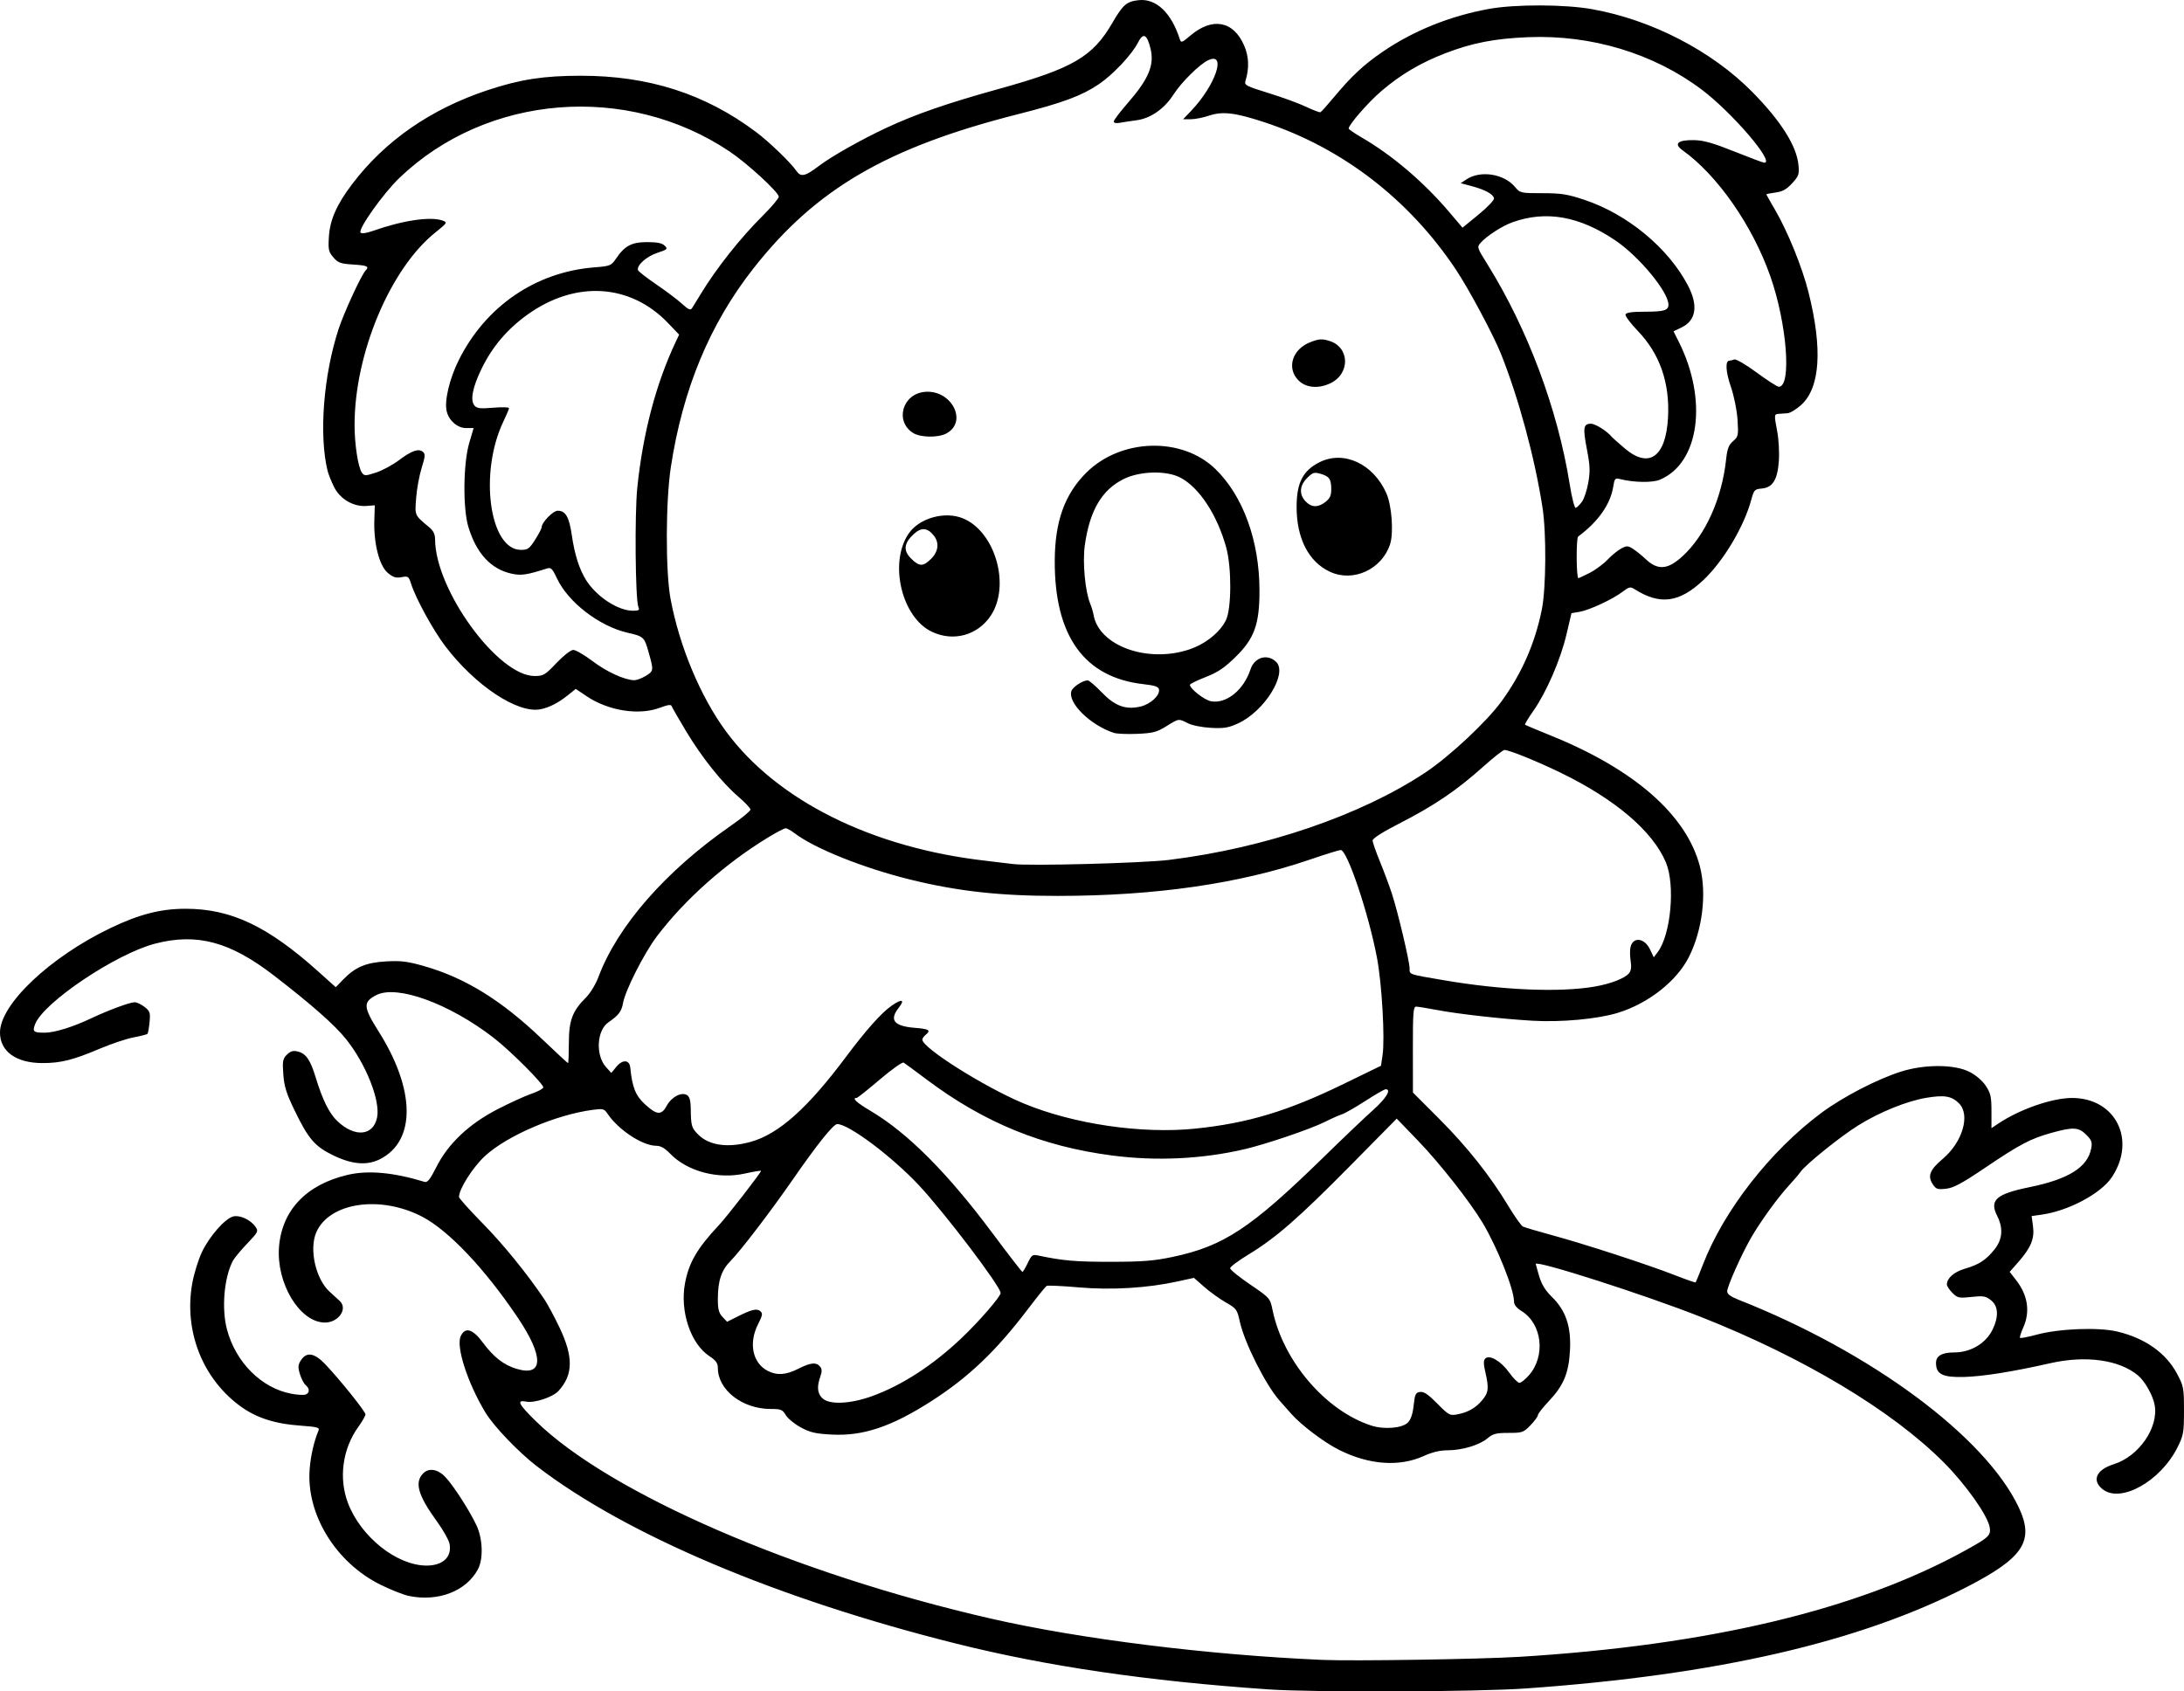 <?xml version="1.0" encoding="UTF-8" standalone="no"?>
<!-- Created with Inkscape (http://www.inkscape.org/) -->

<svg
   width="265.641mm"
   height="205.765mm"
   viewBox="0 0 265.641 205.765"
   version="1.1"
   id="svg1"
   xml:space="preserve"
   xmlns="http://www.w3.org/2000/svg"
   xmlns:svg="http://www.w3.org/2000/svg"><defs
     id="defs1" /><g
     id="layer1"
     transform="translate(-128.814,-84.125)"><path
       style="fill:#000000"
       d="m 283.065,289.639 c -14.72,-1.015 -26.891,-2.8 -37.968,-5.571 -21.7,-5.427 -40.12,-13.221 -50.992,-21.576 -2.223,-1.709 -5.237,-4.859 -6.246,-6.528 -2.166,-3.586 -3.597,-7.996 -3.012,-9.282 0.532,-1.168 1.46,-0.906 2.69,0.759 1.314,1.778 2.534,2.729 4.11,3.204 3.3,0.993 3.342,-1.487 0.105,-6.285 -3.986,-5.91 -8.371,-10.539 -11.567,-12.211 -5.109,-2.672 -11.346,-1.748 -12.91,1.913 -0.877,2.053 -0.059,5.669 1.63,7.2 0.388,0.352 0.938,0.854 1.221,1.116 1.058,0.977 -0.184,2.705 -1.896,2.636 -3.018,-0.12 -5.812,-4.796 -5.481,-9.171 0.338,-4.472 3.308,-7.607 8.327,-8.789 2.505,-0.59 5.586,-0.312 9.384,0.848 0.349,0.106 0.675,-0.305 1.423,-1.795 1.437,-2.861 3.982,-5.263 7.48,-7.06 1.504,-0.773 3.341,-1.611 4.083,-1.863 0.741,-0.252 1.393,-0.593 1.448,-0.757 0.119,-0.357 -4.003,-4.486 -6.069,-6.078 -5.388,-4.154 -11.736,-6.459 -14.237,-5.171 -1.642,0.846 -1.603,1.443 0.29,4.444 4.461,7.075 4.533,13.272 0.181,15.504 -1.568,0.804 -3.381,0.669 -5.648,-0.421 -2.305,-1.108 -3.073,-1.997 -4.777,-5.521 -0.99,-2.048 -1.257,-2.903 -1.362,-4.368 -0.115,-1.607 -0.064,-1.887 0.436,-2.387 0.422,-0.422 0.751,-0.523 1.29,-0.397 1.017,0.238 1.562,1.012 2.205,3.134 0.834,2.751 1.657,4.413 2.653,5.353 2.128,2.01 4.374,1.794 4.826,-0.465 0.408,-2.04 -1.356,-6.489 -3.769,-9.507 -1.4,-1.751 -4.213,-4.232 -8.811,-7.773 -5.308,-4.087 -9.309,-5.164 -14.374,-3.868 -4.777,1.222 -13.652,7.176 -14.65,9.828 -0.336,0.893 -0.191,1.019 1.161,1.019 1.209,0 3.418,-0.683 5.686,-1.757 2.054,-0.973 4.687,-1.947 5.262,-1.947 0.268,0 0.814,0.257 1.214,0.572 0.655,0.515 0.715,0.698 0.603,1.858 -0.068,0.707 -0.183,1.346 -0.256,1.419 -0.073,0.073 -0.834,0.265 -1.692,0.428 -0.858,0.162 -2.683,0.772 -4.057,1.354 -3.289,1.394 -4.791,1.773 -7.028,1.769 -3.193,-0.005 -5.156,-1.416 -5.158,-3.709 -0.004,-3.427 6.044,-9.159 13.393,-12.695 3.527,-1.697 6.157,-2.373 9.211,-2.368 5.517,0.009 9.965,2.12 16.137,7.659 l 2.097,1.882 0.929,-0.956 c 1.458,-1.501 2.772,-2.049 5.237,-2.185 1.784,-0.098 2.584,0.003 4.609,0.584 4.996,1.433 9.376,4.145 14.323,8.87 1.686,1.61 3.107,2.927 3.158,2.926 0.051,-1.8e-4 0.095,-1.102 0.098,-2.447 0.005,-2.765 0.426,-3.883 2.086,-5.543 0.521,-0.521 1.189,-1.621 1.513,-2.49 2.307,-6.189 8.195,-12.919 16.093,-18.392 1.318,-0.913 2.396,-1.8 2.396,-1.972 0,-0.171 -0.654,-0.871 -1.454,-1.554 -2.01,-1.717 -4.448,-4.772 -6.391,-8.006 -0.901,-1.5 -1.683,-2.863 -1.739,-3.031 -0.071,-0.214 -0.479,-0.16 -1.38,0.184 -2.574,0.983 -6.302,0.404 -8.973,-1.393 l -1.314,-0.884 -0.95,0.763 c -1.18,0.948 -2.291,1.516 -3.36,1.719 -2.774,0.526 -7.914,-2.886 -11.549,-7.665 -1.473,-1.937 -3.579,-5.775 -4.155,-7.57 -0.302,-0.942 -0.37,-0.991 -1.178,-0.839 -0.682,0.128 -1.025,0.02 -1.677,-0.529 -1.018,-0.857 -1.712,-3.562 -1.629,-6.354 l 0.055,-1.862 -0.985,0.08 c -1.584,0.129 -3.226,-0.821 -3.96,-2.291 -0.338,-0.676 -0.698,-1.577 -0.801,-2.004 -1.056,-4.376 -0.494,-11.589 1.342,-17.216 0.655,-2.009 2.77,-6.592 3.289,-7.131 0.475,-0.492 0.22,-0.614 -1.513,-0.725 -1.535,-0.098 -1.838,-0.207 -2.408,-0.871 -0.583,-0.678 -0.641,-0.946 -0.545,-2.499 0.129,-2.068 0.949,-3.931 2.817,-6.398 4.015,-5.303 9.576,-9.157 16.537,-11.462 3.913,-1.295 6.78,-1.737 11.284,-1.738 8.264,-10e-4 15.113,2.196 21.299,6.833 1.65,1.237 4.197,3.692 4.945,4.767 0.529,0.76 1.065,0.635 2.729,-0.635 1.498,-1.143 5.174,-3.219 8.202,-4.631 3.596,-1.677 7.384,-2.986 13.757,-4.754 8.907,-2.471 11.324,-3.88 13.715,-7.995 1.294,-2.228 1.738,-2.614 3.19,-2.777 2.142,-0.241 4,1.524 5.034,4.781 0.136,0.43 0.277,0.378 1.251,-0.455 2.682,-2.295 5.267,-1.822 6.568,1.202 0.582,1.353 0.63,2.775 0.147,4.325 -0.148,0.475 0.137,0.622 2.805,1.443 1.634,0.503 3.682,1.25 4.552,1.662 0.87,0.412 1.666,0.715 1.768,0.674 0.102,-0.041 0.88,-0.908 1.727,-1.927 2.039,-2.45 3.565,-3.87 5.809,-5.406 3.765,-2.577 8.203,-4.37 12.949,-5.234 3.204,-0.583 9.245,-0.567 12.583,0.033 7.24,1.301 14.528,5.069 19.447,10.053 3.483,3.529 5.406,6.568 5.63,8.898 0.109,1.135 0.036,1.346 -0.77,2.226 -0.673,0.735 -1.165,1.009 -2.015,1.123 -0.618,0.083 -1.124,0.181 -1.124,0.219 0,0.037 0.478,0.885 1.061,1.883 1.537,2.629 3.3,6.972 4.066,10.017 1.734,6.893 1.426,11.631 -0.892,13.726 -0.584,0.527 -1.329,0.979 -1.656,1.004 -0.327,0.025 -0.802,0.058 -1.055,0.074 -0.585,0.036 -0.588,0.076 -0.196,2.157 0.18,0.955 0.268,2.57 0.195,3.591 -0.164,2.286 -0.752,3.225 -2.093,3.341 -0.845,0.073 -0.939,0.173 -1.245,1.315 -0.877,3.28 -3.389,7.505 -5.83,9.809 -2.941,2.775 -5.285,3.085 -8.392,1.109 -0.495,-0.315 -0.663,-0.277 -1.455,0.327 -1.204,0.917 -4.031,2.234 -5.234,2.437 l -0.975,0.165 -0.611,2.602 c -0.716,3.051 -2.432,7.012 -4.016,9.27 -0.617,0.88 -1.075,1.643 -1.016,1.696 0.059,0.052 1.464,0.644 3.123,1.315 10.182,4.117 16.514,9.669 18.137,15.903 0.862,3.312 0.32,7.776 -1.344,11.058 -1.486,2.933 -4.926,5.633 -8.629,6.773 -2.451,0.754 -6.893,1.165 -10.387,0.96 -3.796,-0.223 -9.073,-0.818 -11.682,-1.317 -1.142,-0.219 -2.255,-0.397 -2.473,-0.397 -0.34,1.2e-4 -0.396,0.754 -0.39,5.225 l 0.007,5.225 3.171,3.175 c 3.421,3.426 6.205,6.932 8.425,10.614 0.77,1.277 1.569,2.407 1.775,2.511 0.206,0.105 1.803,0.578 3.55,1.053 3.98,1.082 11.65,3.58 14.913,4.856 1.363,0.533 2.512,0.933 2.553,0.889 0.042,-0.044 0.445,-1.033 0.896,-2.197 2.551,-6.581 8.177,-13.789 14.369,-18.407 2.615,-1.95 6.832,-4.136 9.746,-5.051 2.864,-0.899 6.486,-0.881 8.296,0.042 0.785,0.401 1.568,1.072 1.984,1.702 0.592,0.896 0.688,1.325 0.688,3.093 v 2.053 l 0.794,-0.532 c 2.633,-1.765 6.58,-3.14 9.012,-3.14 5.284,0 7.848,5.091 4.847,9.623 -1.334,2.014 -5.3,4.126 -8.597,4.578 l -1.169,0.16 0.166,1.251 c 0.2,1.505 -0.254,2.608 -1.789,4.352 l -1.049,1.191 0.778,0.998 c 1.442,1.85 1.741,3.865 0.86,5.805 -0.275,0.607 -0.445,1.159 -0.377,1.227 0.068,0.068 0.981,-0.108 2.028,-0.392 2.718,-0.736 7.485,-0.921 9.781,-0.381 3.369,0.793 5.934,2.598 7.279,5.121 0.81,1.52 0.852,1.74 0.852,4.495 0,2.685 -0.058,3.013 -0.788,4.475 -2.059,4.121 -6.897,6.834 -9.098,5.102 -1.365,-1.074 -0.786,-2.384 1.349,-3.052 3.053,-0.955 5.473,-4.461 4.971,-7.204 -0.211,-1.154 -1.186,-2.891 -2.012,-3.584 -2.281,-1.913 -6.348,-2.482 -10.693,-1.496 -4.529,1.027 -8.211,1.614 -10.486,1.672 -2.606,0.066 -3.404,-0.335 -3.404,-1.71 0,-0.857 0.73,-1.275 2.227,-1.275 1.994,0 3.842,-1.104 4.653,-2.78 0.772,-1.595 0.701,-2.867 -0.199,-3.575 -0.638,-0.502 -0.93,-0.55 -2.373,-0.396 -1.526,0.163 -1.694,0.128 -2.315,-0.493 -0.368,-0.368 -0.67,-0.827 -0.67,-1.02 0,-0.769 0.876,-1.535 2.195,-1.921 1.723,-0.503 2.574,-1.06 3.607,-2.36 0.967,-1.217 1.072,-2.574 0.316,-4.069 -0.97,-1.915 -0.131,-2.659 3.936,-3.491 4.767,-0.976 7.072,-2.426 7.503,-4.723 0.139,-0.741 0.043,-1.006 -0.606,-1.654 -0.928,-0.928 -1.581,-0.964 -4.214,-0.235 -2.556,0.708 -3.86,1.395 -8.111,4.267 -2.798,1.891 -3.807,2.432 -4.727,2.536 -1.041,0.117 -1.219,0.056 -1.622,-0.559 -0.65,-0.992 -0.349,-1.75 1.218,-3.072 2.409,-2.032 3.384,-5.351 1.982,-6.753 -0.892,-0.892 -1.763,-1.043 -3.95,-0.682 -2.382,0.393 -5.704,1.737 -8.313,3.364 -2.167,1.351 -6.38,4.742 -7.012,5.646 -0.213,0.304 -0.852,1.055 -1.419,1.669 -1.368,1.48 -3.507,4.44 -4.631,6.409 -1.191,2.086 -2.875,5.873 -2.875,6.468 0,0.321 0.44,0.644 1.389,1.018 16.134,6.362 29.998,16.637 34.073,25.25 1.935,4.091 0.591,6.144 -6.358,9.711 -13.067,6.707 -30.335,10.678 -53.578,12.322 -6.002,0.424 -25.795,0.495 -31.353,0.112 z m 30.427,-3.95 c 23.217,-1.418 41.282,-5.722 54.372,-12.954 2.856,-1.578 3.118,-1.826 2.959,-2.803 -0.232,-1.432 -2.919,-5.228 -5.605,-7.919 -6.311,-6.323 -17.05,-12.754 -29.533,-17.685 -6.788,-2.682 -20.077,-6.945 -20.077,-6.442 0,0.046 0.19,0.722 0.421,1.502 0.297,0.999 0.756,1.743 1.552,2.517 1.679,1.632 2.345,3.6 2.191,6.48 -0.148,2.786 -0.771,4.284 -2.572,6.188 -0.73,0.772 -1.328,1.539 -1.328,1.704 0,0.165 -0.407,0.719 -0.904,1.231 -0.856,0.882 -0.997,0.931 -2.674,0.931 -1.497,0 -1.89,0.101 -2.548,0.655 -0.985,0.829 -3.094,1.462 -4.87,1.462 -0.916,0 -1.872,0.228 -2.865,0.682 -2.974,1.361 -6.679,1.098 -10.327,-0.734 -1.828,-0.918 -4.597,-3.008 -5.815,-4.389 -0.452,-0.512 -1.096,-1.241 -1.432,-1.619 -1.684,-1.894 -4.269,-7.043 -4.831,-9.623 -0.315,-1.445 -0.406,-1.569 -1.701,-2.31 -0.753,-0.431 -1.931,-1.278 -2.619,-1.884 l -1.251,-1.101 -1.962,0.431 c -3.703,0.814 -8.071,1.076 -12.078,0.725 -2.009,-0.176 -3.758,-0.255 -3.886,-0.175 -0.129,0.08 -1.164,1.367 -2.3,2.86 -3.876,5.096 -7.205,8.266 -11.714,11.156 -4.854,3.111 -8.29,4.266 -12.1,4.067 -2.001,-0.105 -2.645,-0.254 -3.79,-0.877 -0.758,-0.413 -1.577,-1.085 -1.818,-1.494 -0.393,-0.665 -0.586,-0.744 -1.828,-0.744 -3.464,0 -6.435,-2.312 -6.435,-5.009 0,-0.571 -0.242,-0.901 -1.053,-1.438 -2.252,-1.491 -3.569,-5.43 -2.946,-8.812 0.467,-2.537 1.492,-4.299 4.132,-7.103 0.952,-1.011 5.215,-6.51 5.12,-6.604 -0.051,-0.05 -0.92,0.094 -1.93,0.321 -3.298,0.741 -7.048,-0.253 -9.128,-2.42 -0.63,-0.656 -1.146,-0.95 -1.668,-0.95 -1.692,0 -4.625,-1.934 -5.963,-3.93 -0.378,-0.564 -0.544,-0.606 -1.758,-0.447 -4.498,0.591 -10.445,3.14 -13.135,5.628 -1.486,1.375 -3.153,4.006 -3.154,4.978 -1.1e-4,0.152 1.282,1.581 2.848,3.175 2.532,2.577 5.424,6.133 7.521,9.249 0.392,0.582 1.219,2.118 1.838,3.413 1.724,3.607 1.694,5.787 -0.106,7.757 -0.693,0.758 -2.928,1.499 -3.922,1.301 -1.217,-0.243 -0.953,0.299 1.147,2.354 8.975,8.79 31.538,18.587 55.364,24.039 10.852,2.484 26.422,4.423 40.349,5.025 3.663,0.158 19.098,-0.08 23.812,-0.368 z m -13.446,-28.503 c 0.369,-0.369 0.599,-1.046 0.712,-2.094 0.146,-1.36 0.241,-1.559 0.781,-1.635 0.458,-0.065 0.991,0.295 2.089,1.411 1.386,1.408 1.532,1.488 2.419,1.321 1.32,-0.248 2.24,-0.77 3.048,-1.73 0.774,-0.92 0.834,-1.456 0.382,-3.415 -0.23,-0.997 -0.234,-1.427 -0.015,-1.646 0.512,-0.512 1.904,0.294 2.898,1.678 0.505,0.702 1.073,1.277 1.262,1.277 0.19,0 0.709,-0.415 1.155,-0.923 2.063,-2.35 1.612,-6.264 -0.901,-7.817 -0.611,-0.377 -0.913,-0.765 -0.913,-1.17 0,-1.482 -2.02,-6.548 -3.803,-9.537 -1.526,-2.559 -5.218,-7.26 -7.825,-9.966 l -2.635,-2.734 -5.635,5.711 c -6.285,6.37 -9.068,8.8 -12.381,10.811 -1.237,0.751 -2.249,1.508 -2.249,1.682 0,0.174 1.093,1.062 2.429,1.972 2.428,1.654 2.429,1.656 2.739,3.147 1.282,6.175 6.443,12.21 11.984,14.014 1.56,0.508 3.773,0.33 4.46,-0.357 z M 234.954,253.941 c 3.601,-1.314 7.315,-3.727 10.774,-7 2.146,-2.031 4.793,-5.081 4.793,-5.523 0,-0.784 -6.767,-9.71 -9.919,-13.082 -3.285,-3.515 -8.554,-7.467 -9.955,-7.467 -0.467,0 -2.421,2.439 -5.394,6.733 -2.648,3.825 -6.388,8.721 -7.548,9.881 -1.141,1.141 -1.577,2.43 -1.579,4.668 -10e-4,1.239 0.117,1.697 0.562,2.17 l 0.563,0.6 1.223,-0.614 c 1.765,-0.887 2.384,-1.036 2.814,-0.679 0.32,0.266 0.279,0.503 -0.277,1.601 -1.163,2.296 -0.663,4.709 1.174,5.659 1.128,0.583 2.228,0.509 3.729,-0.252 1.494,-0.757 2.179,-0.827 2.641,-0.27 0.246,0.297 0.254,0.595 0.032,1.23 -0.43,1.233 -0.359,2.016 0.237,2.612 0.838,0.838 3.412,0.727 6.129,-0.265 z m 18.862,-16.165 c 0.476,-0.994 0.579,-1.064 1.323,-0.907 2.946,0.624 4.511,0.759 8.744,0.756 3.892,-0.003 5.27,-0.111 7.541,-0.59 6.237,-1.315 9.526,-3.488 18.396,-12.155 2.332,-2.279 5.041,-4.858 6.019,-5.731 1.592,-1.421 2.249,-2.514 1.512,-2.514 -0.147,0 -1.262,0.642 -2.477,1.426 -1.216,0.784 -2.494,1.514 -2.842,1.622 -0.347,0.108 -1.303,0.533 -2.124,0.945 -1.703,0.854 -7.125,2.694 -9.723,3.3 -5.148,1.2 -10.722,1.466 -16.089,0.768 -8.53,-1.11 -15.585,-3.999 -22.569,-9.241 -1.382,-1.037 -2.643,-1.965 -2.8,-2.061 -0.158,-0.096 -1.467,0.832 -2.91,2.063 -1.443,1.231 -2.713,2.237 -2.822,2.237 -0.606,0 0.02,0.576 1.719,1.581 4.474,2.648 9.352,7.536 14.751,14.783 1.965,2.637 3.631,4.795 3.704,4.796 0.073,4.3e-4 0.365,-0.484 0.649,-1.077 z m -33.705,-14.74 c 3.411,-0.946 6.933,-4.088 11.623,-10.37 2.423,-3.245 4.296,-5.343 5.539,-6.205 1.26,-0.874 1.646,-0.748 0.843,0.273 -1.165,1.481 -0.567,2.224 1.952,2.426 1.776,0.143 2.008,0.293 1.325,0.86 -0.218,0.181 -0.397,0.44 -0.397,0.574 0,1.011 7.584,5.792 12.303,7.756 6.059,2.522 14.378,3.745 20.902,3.073 6.389,-0.658 11.205,-2.11 18.038,-5.436 l 4.544,-2.212 0.191,-1.274 c 0.304,-2.03 -0.077,-8.7 -0.68,-11.874 -1.024,-5.397 -3.615,-13.097 -4.407,-13.097 -0.192,0 -1.878,0.524 -3.747,1.164 -8.591,2.943 -18.849,4.419 -30.71,4.419 -7.067,3e-5 -12.125,-0.564 -17.961,-2.002 -5.617,-1.384 -11.579,-3.773 -13.974,-5.6 -0.452,-0.345 -0.957,-0.627 -1.123,-0.627 -0.166,0 -1.107,0.491 -2.092,1.09 -5.243,3.193 -10.144,7.547 -13.563,12.05 -1.546,2.036 -3.847,6.571 -4.124,8.129 -0.183,1.025 -0.522,1.47 -1.783,2.341 -1.413,0.975 -1.576,3.998 -0.293,5.433 l 0.646,0.723 0.624,-0.754 c 0.755,-0.912 1.591,-0.865 1.687,0.095 0.245,2.429 0.638,3.409 1.794,4.475 1.44,1.327 2.005,1.362 2.651,0.162 0.574,-1.066 1.802,-1.703 2.465,-1.278 0.299,0.191 0.436,0.674 0.446,1.566 0.024,2.175 0.091,2.414 0.918,3.24 1.324,1.324 3.615,1.641 6.361,0.879 z m 102.642,-18.889 c 1.966,-0.334 3.679,-0.999 4.205,-1.632 0.246,-0.296 0.307,-0.772 0.191,-1.496 -0.093,-0.584 -0.098,-1.349 -0.01,-1.699 0.321,-1.28 1.706,-1.094 2.376,0.319 l 0.447,0.943 0.481,-0.637 c 1.601,-2.122 2.15,-8.158 0.993,-10.909 -1.596,-3.793 -6.155,-7.68 -12.784,-10.901 -2.909,-1.413 -6.271,-2.774 -6.854,-2.774 -0.17,0 -1.317,0.901 -2.548,2.003 -3.302,2.953 -5.995,4.773 -10.375,7.012 -1.906,0.974 -3.109,1.745 -3.109,1.991 0,0.221 0.4,1.377 0.89,2.569 0.489,1.192 1.142,2.942 1.45,3.888 0.738,2.264 2.158,8.257 2.158,9.109 0,0.763 -0.196,0.696 4.233,1.45 7.065,1.203 13.977,1.493 18.256,0.766 z m -51.726,-15.417 c 11.644,-1.431 23.293,-5.406 31.164,-10.633 2.917,-1.938 7.425,-6.148 9.235,-8.627 2.464,-3.374 4.068,-7.016 4.913,-11.157 0.528,-2.587 0.576,-9.312 0.089,-12.454 -0.936,-6.032 -2.887,-13.257 -5.037,-18.653 -0.923,-2.315 -3.891,-7.872 -5.485,-10.268 -5.69,-8.552 -13.842,-14.828 -23.31,-17.945 -3.56,-1.172 -5.099,-1.352 -6.755,-0.79 -0.693,0.235 -1.68,0.428 -2.193,0.428 h -0.933 l 0.95,-0.992 c 2.977,-3.108 4.388,-7.231 2.123,-6.198 -1.048,0.477 -3.275,2.675 -4.243,4.187 -1.113,1.738 -2.785,2.902 -4.497,3.128 -0.721,0.095 -1.638,0.235 -2.038,0.31 -0.442,0.083 -0.728,0.02 -0.728,-0.16 0,-0.163 0.766,-1.175 1.701,-2.248 2.563,-2.939 3.268,-4.643 2.759,-6.665 -0.437,-1.734 -0.882,-1.932 -1.522,-0.676 -0.748,1.466 -3.028,3.886 -4.77,5.063 -2.071,1.399 -4.404,2.264 -9.778,3.626 -15.97,4.047 -24.632,9.1 -32.25,18.813 -5.286,6.74 -8.574,14.666 -10.015,24.146 -0.634,4.168 -0.652,12.691 -0.035,16.007 1.077,5.786 3.645,11.921 6.755,16.14 6.187,8.391 17.73,14.143 31.545,15.721 1.382,0.158 2.871,0.337 3.307,0.398 1.895,0.264 15.801,-0.1 19.05,-0.499 z m -6.747,-15.453 c -2.867,-0.949 -5.608,-3.649 -5.154,-5.077 0.16,-0.504 1.382,-1.307 1.989,-1.307 0.165,0 0.918,0.643 1.674,1.429 1.619,1.685 2.913,2.169 4.715,1.765 1.231,-0.276 2.417,-1.37 2.277,-2.1 -0.062,-0.324 -0.528,-0.482 -1.857,-0.629 -7.221,-0.799 -10.857,-5.844 -10.821,-15.017 0.019,-4.776 1.203,-8.086 3.83,-10.705 4.218,-4.205 11.661,-4.41 15.732,-0.434 3.361,3.282 5.332,8.727 5.339,14.749 0.005,4.098 -0.609,5.826 -2.865,8.049 -1.394,1.374 -2.163,1.894 -3.68,2.489 -1.055,0.414 -1.918,0.838 -1.918,0.944 0,0.469 1.764,1.851 2.552,1.999 1.876,0.352 3.992,-1.353 4.824,-3.888 0.486,-1.481 2.081,-1.931 3.129,-0.883 1.411,1.411 -1.436,5.994 -4.637,7.463 -1.179,0.541 -1.716,0.63 -3.307,0.545 -1.081,-0.058 -2.288,-0.298 -2.8,-0.557 -1.158,-0.586 -1.087,-0.596 -2.635,0.366 -1.146,0.712 -1.616,0.835 -3.523,0.92 -1.211,0.054 -2.499,-6e-5 -2.863,-0.121 z m 9.131,-10.128 c 1.989,-0.653 3.781,-2.077 4.518,-3.591 0.679,-1.394 0.7,-6.378 0.036,-8.804 -1.088,-3.98 -3.294,-7.341 -5.603,-8.536 -1.685,-0.872 -4.878,-0.795 -6.84,0.165 -2.682,1.312 -4.167,3.83 -4.763,8.073 -0.29,2.064 0.039,5.607 0.66,7.115 0.164,0.398 0.343,0.995 0.399,1.327 0.631,3.771 6.5,5.923 11.593,4.251 z m -31.259,-2.17 c -3.653,-1.741 -5.23,-8.302 -2.857,-11.888 1.279,-1.933 4.433,-2.83 6.671,-1.896 3.911,1.631 5.772,8.171 3.362,11.813 -1.594,2.408 -4.552,3.22 -7.176,1.97 z m -0.077,-8.882 c 0.889,-0.889 1.005,-1.967 0.304,-2.836 -0.769,-0.954 -1.51,-1.007 -2.414,-0.173 -1.214,1.119 -1.315,2.007 -0.339,2.982 1,1 1.471,1.005 2.449,0.027 z m 48.531,1.599 c -2.627,-1.205 -4.105,-4.089 -4.086,-7.97 0.014,-2.876 0.767,-4.34 2.754,-5.354 2.951,-1.506 6.561,0.154 8.162,3.753 0.665,1.494 0.907,4.835 0.45,6.219 -1.006,3.048 -4.467,4.642 -7.28,3.351 z m -0.565,-8.518 c 0.529,-0.416 0.696,-0.782 0.693,-1.521 -0.005,-1.253 -0.235,-1.588 -1.302,-1.894 -0.776,-0.223 -0.955,-0.166 -1.635,0.514 -0.924,0.924 -0.994,1.98 -0.188,2.838 0.712,0.758 1.522,0.78 2.432,0.064 z m -50.149,-8.371 c -2.261,-1.403 -1.344,-4.738 1.378,-5.008 3.278,-0.325 5.334,3.669 2.613,5.076 -0.994,0.514 -3.111,0.477 -3.991,-0.069 z m 46.857,-6.406 c -1.486,-1.486 -0.756,-3.812 1.462,-4.659 1.032,-0.394 1.385,-0.418 2.272,-0.152 2.51,0.752 2.594,3.997 0.133,5.165 -1.455,0.69 -2.961,0.553 -3.867,-0.354 z m -79.421,35.966 c 1.002,-0.611 1.009,-0.66 0.376,-2.897 -0.523,-1.852 -0.604,-1.927 -2.559,-2.373 -3.43,-0.783 -7.231,-3.708 -8.586,-6.608 -0.547,-1.17 -0.734,-1.361 -1.191,-1.215 -2.495,0.798 -3.166,0.896 -4.346,0.635 -2.503,-0.555 -4.255,-2.451 -5.237,-5.669 -0.689,-2.258 -0.632,-7.753 0.107,-10.253 l 0.528,-1.786 h -0.903 c -1.052,0 -2.08,-0.878 -2.367,-2.021 -0.314,-1.249 0.324,-3.964 1.47,-6.26 3.266,-6.544 9.343,-10.702 16.472,-11.269 1.945,-0.155 2.061,-0.201 2.646,-1.064 1.064,-1.567 1.898,-2.009 3.797,-2.009 1.213,0 1.813,0.122 2.124,0.433 0.401,0.401 0.333,0.466 -0.913,0.88 -1.309,0.435 -2.522,1.529 -2.331,2.102 0.052,0.155 1.059,0.939 2.239,1.741 1.179,0.802 2.582,1.861 3.118,2.352 0.772,0.708 1.023,0.818 1.213,0.529 0.132,-0.2 0.599,-0.96 1.038,-1.687 1.887,-3.127 4.835,-6.852 7.586,-9.586 1.059,-1.052 1.925,-2.082 1.925,-2.288 0,-0.54 -3.818,-4.051 -5.982,-5.502 -12.46,-8.353 -29.497,-6.993 -40.148,3.205 -1.982,1.898 -5.105,6.301 -4.733,6.673 0.132,0.132 0.735,0.052 1.403,-0.185 3.73,-1.324 7.161,-1.829 8.629,-1.269 0.537,0.204 0.472,0.304 -0.915,1.411 -5.502,4.391 -9.849,14.73 -9.849,23.428 0,2.376 0.432,5.178 0.897,5.814 0.297,0.406 0.42,0.405 1.72,-0.021 0.77,-0.252 2.015,-0.921 2.765,-1.487 1.553,-1.171 2.4,-1.469 2.928,-1.03 0.31,0.257 0.287,0.557 -0.149,1.948 -0.283,0.904 -0.585,2.551 -0.67,3.659 -0.167,2.181 -0.221,2.06 1.608,3.587 0.487,0.406 0.69,0.834 0.693,1.455 0.027,6.159 7.647,16.623 12.104,16.623 1.069,0 1.271,-0.12 2.667,-1.587 0.867,-0.911 1.737,-1.587 2.042,-1.587 0.292,0 1.354,0.62 2.36,1.377 1.722,1.297 3.84,2.268 5.032,2.307 0.291,0.01 0.916,-0.218 1.389,-0.507 z m -0.869,-8.403 c -0.371,-0.87 -0.465,-11.286 -0.13,-14.53 0.681,-6.612 2.279,-12.663 4.684,-17.743 l 0.404,-0.854 -1.332,-1.395 c -4.601,-4.819 -11.268,-5.228 -17.102,-1.051 -2.48,1.776 -4.314,3.94 -5.61,6.62 -1.085,2.244 -1.385,3.805 -0.855,4.444 0.298,0.359 0.69,0.405 2.283,0.27 1.058,-0.089 1.924,-0.067 1.924,0.049 0,0.116 -0.301,0.835 -0.668,1.596 -2.999,6.217 -1.723,15.648 2.117,15.648 0.836,0 1.034,-0.142 1.732,-1.242 0.433,-0.683 0.788,-1.357 0.788,-1.496 0,-0.597 1.379,-2.024 1.957,-2.024 0.951,0 1.392,0.762 1.708,2.952 0.345,2.383 0.918,4.183 1.754,5.507 1.257,1.991 3.856,3.694 5.656,3.706 0.746,0.005 0.857,-0.068 0.691,-0.457 z m 115.707,-4.144 c 0.686,-0.351 1.665,-1.075 2.174,-1.61 0.509,-0.535 1.263,-1.148 1.674,-1.364 0.674,-0.353 0.818,-0.346 1.455,0.072 0.389,0.255 1.065,0.801 1.501,1.214 1.488,1.408 2.697,1.312 4.508,-0.357 2.778,-2.561 4.774,-7.007 5.285,-11.775 0.137,-1.282 0.316,-1.749 0.846,-2.209 0.635,-0.552 0.664,-0.693 0.541,-2.608 -0.075,-1.166 -0.421,-2.871 -0.815,-4.022 -0.628,-1.832 -0.699,-3.161 -0.169,-3.161 0.117,0 0.381,-0.065 0.587,-0.144 0.212,-0.081 1.4,0.611 2.725,1.587 1.292,0.952 2.505,1.732 2.696,1.732 1.586,0 0.987,-7.717 -1.046,-13.479 -2.175,-6.163 -6.431,-12.267 -10.66,-15.288 -1.12,-0.8 -0.584,-1.273 1.403,-1.236 1.154,0.021 2.302,0.347 4.904,1.389 1.869,0.749 3.506,1.361 3.638,1.361 1.316,0 -3.918,-6.11 -7.62,-8.896 -5.851,-4.404 -13.421,-6.69 -21.112,-6.377 -4.06,0.165 -6.796,0.695 -10.054,1.948 -3.018,1.16 -5.501,2.63 -7.83,4.634 -1.603,1.38 -3.944,4.072 -3.944,4.536 0,0.089 0.744,0.595 1.654,1.125 3.646,2.124 7.473,5.382 10.495,8.935 l 1.697,1.996 1.955,-1.597 c 1.101,-0.899 1.92,-1.766 1.875,-1.984 -0.105,-0.507 -1.09,-1.041 -2.726,-1.477 l -1.323,-0.353 0.718,-0.475 c 1.688,-1.116 4.537,-0.672 5.872,0.915 0.642,0.763 0.692,0.775 3.342,0.775 2.294,0 3.047,0.119 5.11,0.807 5.242,1.748 10.185,5.833 12.589,10.403 1.286,2.445 1.01,4.274 -0.773,5.126 l -0.973,0.465 0.632,1.259 c 3.566,7.1 2.515,14.784 -2.298,16.8 -0.9,0.377 -3.146,0.343 -4.801,-0.073 -0.644,-0.162 -0.702,-0.1 -0.867,0.93 -0.341,2.132 -1.839,4.259 -4.264,6.051 -0.256,0.189 -0.229,5.063 0.028,5.063 0.067,0 0.684,-0.287 1.37,-0.638 z m -0.949,-8.639 c 0.265,-0.355 0.614,-1.402 0.777,-2.327 0.245,-1.392 0.217,-2.089 -0.16,-4.042 -0.513,-2.656 -0.437,-3.14 0.493,-3.14 0.536,0 2.01,0.937 2.542,1.615 0.073,0.093 0.78,0.72 1.572,1.393 2.938,2.5 4.992,1.037 5.254,-3.741 0.233,-4.24 -0.996,-7.769 -3.679,-10.562 -0.882,-0.918 -1.553,-1.819 -1.491,-2.001 0.078,-0.229 0.794,-0.331 2.337,-0.331 2.35,0 2.886,-0.16 2.886,-0.858 0,-1.541 -3.538,-5.831 -6.426,-7.793 -4.385,-2.977 -8.456,-3.699 -12.561,-2.226 -1.232,0.442 -3.093,1.644 -3.851,2.486 -0.469,0.522 -0.45,0.584 0.813,2.61 4.904,7.869 8.561,17.652 10.02,26.801 0.26,1.63 0.584,2.894 0.73,2.846 0.144,-0.048 0.479,-0.378 0.744,-0.732 z M 178.555,278.275 c -0.655,-0.135 -2.202,-0.744 -3.439,-1.355 -5.479,-2.705 -9.086,-8.601 -8.635,-14.116 0.134,-1.637 0.531,-3.356 1.075,-4.656 0.151,-0.362 -0.159,-0.446 -2.169,-0.589 -3.242,-0.23 -5.524,-0.99 -7.525,-2.504 -4.492,-3.401 -6.674,-9.089 -5.669,-14.78 0.209,-1.186 0.744,-2.917 1.187,-3.846 0.919,-1.925 2.81,-4.072 3.807,-4.322 0.797,-0.2 2.103,0.404 2.692,1.245 0.387,0.552 0.339,0.65 -0.998,2.052 -0.772,0.81 -1.551,1.746 -1.73,2.082 -1.08,2.018 -1.41,5.828 -0.726,8.386 1.067,3.996 4.189,7.112 7.813,7.8 0.741,0.141 1.527,0.187 1.747,0.102 0.51,-0.196 0.512,-0.732 0.004,-1.154 -0.218,-0.181 -0.532,-0.785 -0.7,-1.343 -0.255,-0.853 -0.233,-1.123 0.137,-1.688 0.678,-1.034 1.618,-0.885 2.911,0.46 1.729,1.798 4.926,5.781 4.926,6.136 0,0.178 -0.38,0.847 -0.844,1.488 -1.941,2.678 -2.435,6.258 -1.283,9.298 1.56,4.116 5.95,7.609 9.565,7.609 1.991,0 3.105,-1.062 2.786,-2.658 -0.092,-0.461 -0.778,-1.677 -1.525,-2.704 -2.309,-3.175 -2.763,-4.77 -1.668,-5.865 0.689,-0.689 1.772,-0.509 2.68,0.445 0.969,1.018 2.914,4.032 3.787,5.87 0.773,1.627 0.857,4.103 0.183,5.364 -1.426,2.666 -4.82,3.979 -8.389,3.245 z"
       id="path4" /></g></svg>
